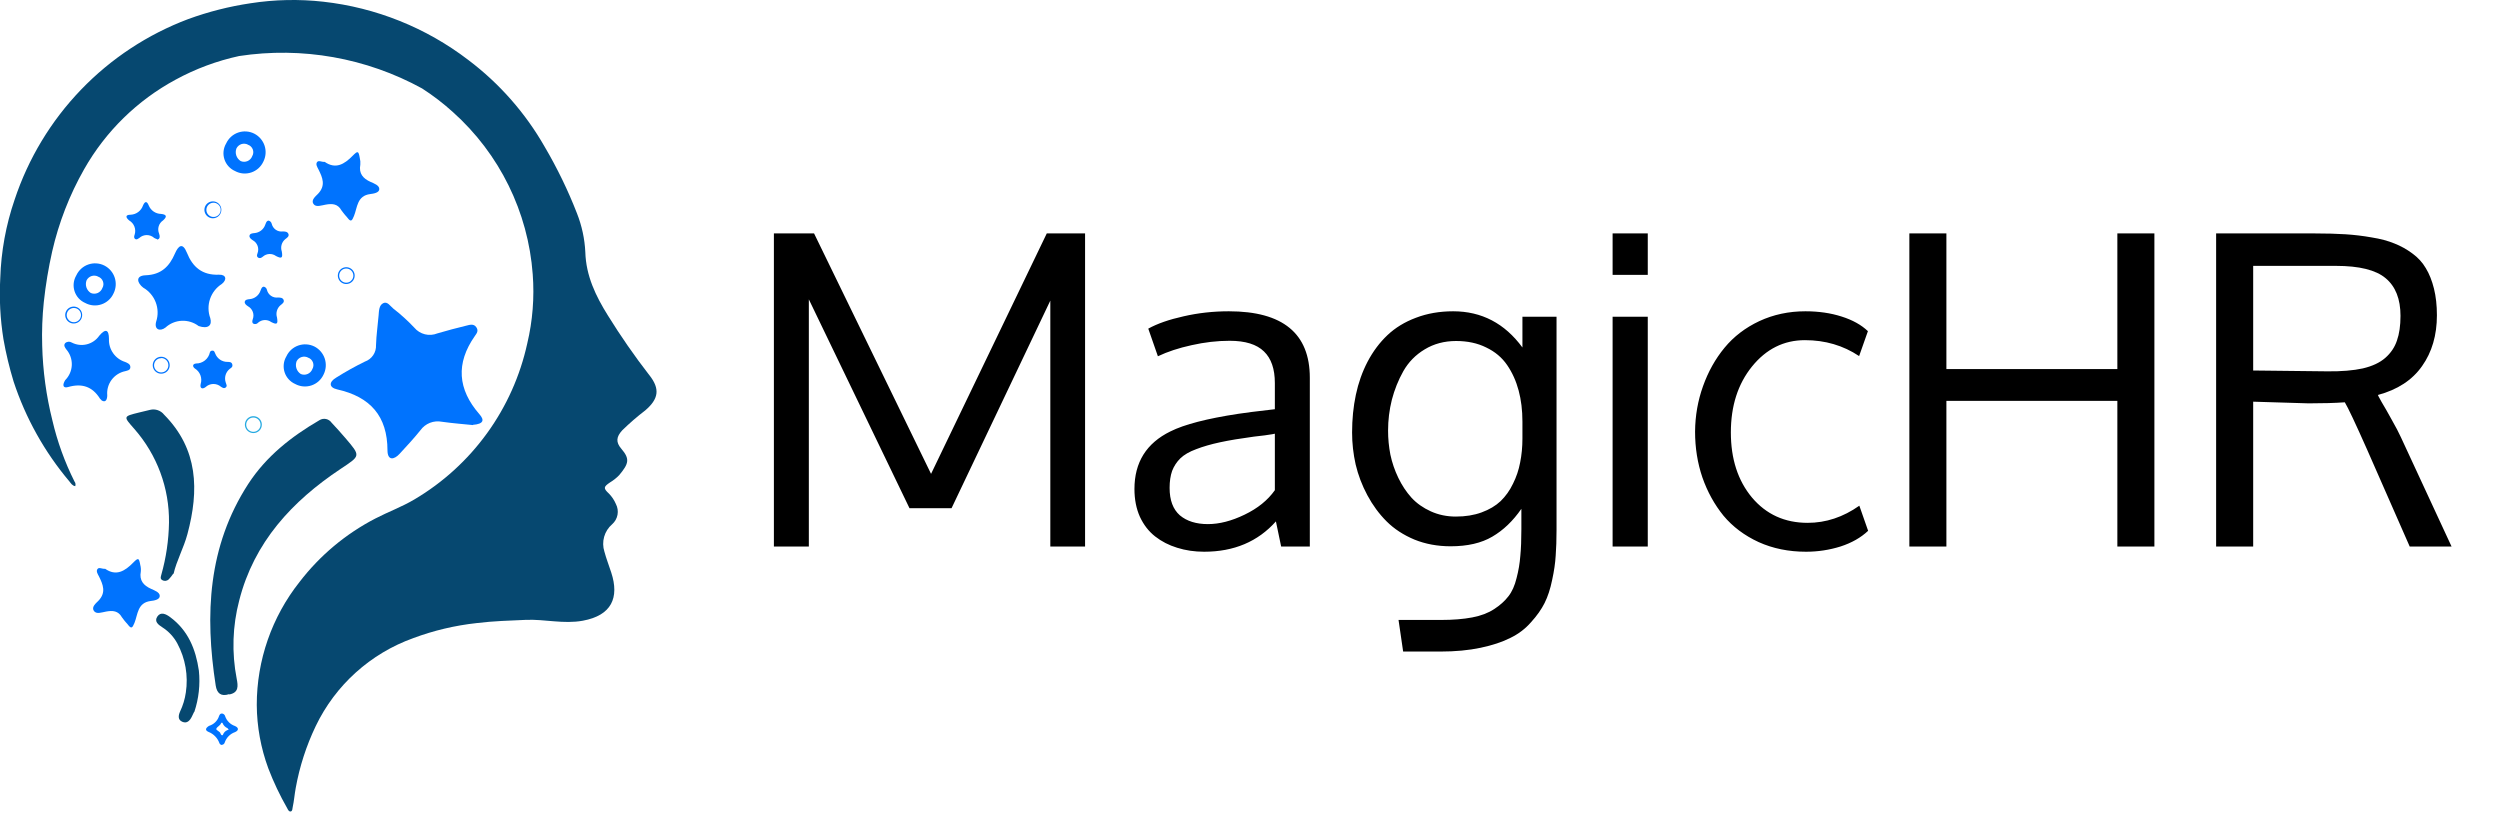 <svg width="140" height="46" viewBox="0 0 140 46" fill="none" xmlns="http://www.w3.org/2000/svg">
<path d="M36.363 21.01C35.531 19.936 34.756 18.819 34.041 17.665C33.36 16.575 32.817 15.447 32.778 14.119C32.742 13.374 32.584 12.641 32.31 11.947C31.809 10.66 31.205 9.415 30.505 8.224C29.424 6.328 27.967 4.672 26.223 3.357C23.863 1.552 21.054 0.424 18.099 0.095C16.746 -0.056 15.378 -0.027 14.033 0.182C12.841 0.359 11.671 0.656 10.539 1.069C8.267 1.925 6.215 3.277 4.533 5.027C2.852 6.776 1.583 8.878 0.819 11.18C0.332 12.598 0.061 14.081 0.015 15.579C-0.047 16.72 0.012 17.864 0.193 18.993C0.334 19.794 0.524 20.586 0.761 21.365C1.435 23.414 2.497 25.315 3.89 26.964C3.974 27.067 4.049 27.202 4.213 27.225C4.229 27.181 4.234 27.134 4.226 27.089C4.219 27.043 4.2 27 4.171 26.964C3.625 25.876 3.21 24.729 2.934 23.544C2.59 22.172 2.399 20.767 2.363 19.354C2.338 18.539 2.369 17.724 2.453 16.914C2.555 15.961 2.712 15.015 2.922 14.081C3.291 12.468 3.893 10.917 4.711 9.478C5.913 7.357 7.69 5.617 9.838 4.459C10.953 3.852 12.149 3.407 13.39 3.138C16.913 2.602 20.514 3.24 23.637 4.953C24.247 5.345 24.823 5.787 25.361 6.274C27.974 8.612 29.577 11.87 29.833 15.363C29.931 16.661 29.828 17.965 29.527 19.231C29.131 21.042 28.366 22.752 27.279 24.255C26.193 25.758 24.808 27.021 23.21 27.966C22.506 28.385 21.735 28.665 21.015 29.039C19.359 29.897 17.913 31.107 16.778 32.585C15.223 34.547 14.377 36.977 14.379 39.479C14.387 40.689 14.606 41.889 15.024 43.025C15.319 43.797 15.673 44.544 16.084 45.261C16.126 45.342 16.174 45.458 16.277 45.442C16.381 45.426 16.371 45.294 16.39 45.207C16.468 44.849 16.494 44.485 16.561 44.124C16.777 42.926 17.153 41.763 17.679 40.665C18.779 38.367 20.744 36.595 23.146 35.734C24.29 35.307 25.483 35.025 26.698 34.892C27.612 34.78 28.535 34.751 29.456 34.712C30.518 34.67 31.561 34.957 32.636 34.76C34.251 34.464 34.69 33.471 34.231 32.066C34.106 31.673 33.954 31.296 33.847 30.893C33.76 30.623 33.755 30.333 33.832 30.06C33.909 29.787 34.065 29.543 34.28 29.358C34.437 29.22 34.543 29.033 34.581 28.827C34.619 28.622 34.587 28.409 34.49 28.224C34.397 28.005 34.263 27.806 34.096 27.637C33.773 27.337 33.805 27.26 34.151 27.022C34.344 26.907 34.521 26.768 34.677 26.606C35.213 25.961 35.284 25.703 34.797 25.133C34.474 24.759 34.512 24.462 34.845 24.098C35.252 23.7 35.684 23.326 36.137 22.98C36.886 22.335 36.97 21.784 36.369 21.014" fill="#064870"/>
<path d="M9.361 30.774L9.4 30.709L9.37 30.657C9.374 30.696 9.374 30.735 9.37 30.774" fill="#231F20"/>
<path d="M12.832 38.873C12.373 39.021 12.147 38.825 12.079 38.386C11.466 34.428 11.64 30.596 13.901 27.102C14.912 25.549 16.313 24.449 17.889 23.531C17.998 23.462 18.129 23.438 18.256 23.464C18.382 23.49 18.494 23.564 18.567 23.669C18.825 23.947 19.084 24.227 19.329 24.517C20.22 25.558 20.191 25.513 19.071 26.261C16.355 28.069 14.227 30.364 13.397 33.623C13.02 35.056 12.972 36.555 13.255 38.009C13.336 38.419 13.374 38.786 12.845 38.889" fill="#064870"/>
<path d="M26.494 23.805C26.004 23.753 25.371 23.708 24.744 23.618C24.519 23.574 24.286 23.596 24.073 23.68C23.86 23.765 23.676 23.909 23.543 24.095C23.178 24.549 22.781 24.978 22.384 25.407C22.061 25.764 21.706 25.797 21.699 25.229C21.699 23.296 20.73 22.219 18.883 21.806C18.409 21.7 18.409 21.387 18.838 21.139C19.354 20.815 19.886 20.518 20.433 20.25C20.624 20.183 20.788 20.056 20.9 19.889C21.012 19.722 21.067 19.523 21.057 19.321C21.073 18.764 21.157 18.213 21.202 17.658C21.224 17.4 21.224 17.097 21.46 16.978C21.696 16.859 21.857 17.146 22.022 17.278C22.442 17.604 22.836 17.962 23.201 18.348C23.354 18.532 23.562 18.662 23.794 18.72C24.026 18.778 24.271 18.76 24.492 18.67C25.029 18.509 25.571 18.37 26.107 18.238C26.297 18.193 26.52 18.109 26.669 18.319C26.817 18.528 26.695 18.667 26.595 18.812C25.519 20.343 25.626 21.8 26.85 23.199C27.134 23.521 27.092 23.744 26.478 23.792" fill="#0073FE"/>
<path d="M9.703 32.124C9.628 32.239 9.542 32.346 9.448 32.446C9.4 32.492 9.338 32.521 9.272 32.528C9.206 32.535 9.139 32.52 9.083 32.485C8.957 32.407 9.005 32.295 9.034 32.185C9.303 31.234 9.447 30.253 9.464 29.265C9.488 27.339 8.798 25.473 7.526 24.024C6.903 23.315 6.881 23.325 7.794 23.099L8.408 22.951C8.55 22.916 8.698 22.923 8.836 22.971C8.974 23.018 9.096 23.104 9.186 23.218C11.104 25.152 11.153 27.453 10.497 29.906C10.287 30.693 9.884 31.402 9.719 32.137" fill="#064870"/>
<path d="M18.179 9.062C18.79 9.491 19.277 9.207 19.755 8.717C20.043 8.424 20.078 8.456 20.149 8.852C20.179 8.972 20.189 9.097 20.178 9.22C20.085 9.719 20.33 9.997 20.753 10.187C20.953 10.277 21.241 10.377 21.241 10.586C21.241 10.796 20.918 10.844 20.737 10.867C19.985 10.96 20.017 11.621 19.823 12.095C19.704 12.391 19.642 12.443 19.445 12.179C19.329 12.054 19.221 11.921 19.122 11.782C18.916 11.412 18.609 11.392 18.238 11.46C18.005 11.495 17.692 11.634 17.55 11.415C17.408 11.196 17.676 10.993 17.811 10.851C18.25 10.39 18.066 9.951 17.837 9.494C17.773 9.365 17.666 9.207 17.753 9.081C17.84 8.956 18.005 9.081 18.189 9.065" fill="#0073FE"/>
<path d="M5.886 31.85C6.496 32.278 6.984 31.995 7.462 31.505C7.749 31.212 7.785 31.244 7.856 31.64C7.888 31.76 7.898 31.884 7.885 32.008C7.791 32.507 8.04 32.788 8.46 32.975C8.66 33.068 8.947 33.165 8.947 33.374C8.947 33.584 8.624 33.635 8.444 33.655C7.691 33.748 7.723 34.409 7.53 34.883C7.41 35.179 7.349 35.231 7.152 34.967C7.035 34.843 6.927 34.71 6.829 34.57C6.619 34.199 6.312 34.18 5.941 34.248C5.708 34.286 5.395 34.422 5.253 34.203C5.111 33.983 5.379 33.78 5.515 33.639C5.954 33.178 5.77 32.739 5.544 32.282C5.476 32.153 5.369 31.995 5.457 31.869C5.544 31.743 5.708 31.869 5.893 31.853" fill="#0073FE"/>
<path d="M5.683 22.409C5.652 22.381 5.623 22.351 5.595 22.319C5.169 21.636 4.575 21.455 3.813 21.674C3.564 21.745 3.49 21.607 3.603 21.375C3.617 21.345 3.633 21.315 3.651 21.288C3.876 21.062 4.008 20.761 4.021 20.443C4.033 20.126 3.926 19.815 3.719 19.573C3.648 19.476 3.542 19.347 3.648 19.218C3.696 19.172 3.758 19.144 3.824 19.137C3.89 19.13 3.957 19.145 4.013 19.18C4.272 19.316 4.572 19.353 4.857 19.283C5.141 19.214 5.39 19.043 5.557 18.802C5.912 18.383 6.099 18.451 6.102 18.98C6.089 19.264 6.171 19.545 6.335 19.778C6.498 20.011 6.734 20.184 7.007 20.269C7.136 20.324 7.304 20.385 7.3 20.562C7.297 20.739 7.133 20.749 7.016 20.785C6.711 20.846 6.439 21.018 6.252 21.267C6.066 21.516 5.978 21.825 6.006 22.135C6.006 22.345 5.931 22.58 5.683 22.419" fill="#0073FE"/>
<path d="M11.908 19.637C12.005 19.637 12.021 19.731 12.05 19.792C12.102 19.932 12.196 20.053 12.319 20.138C12.442 20.223 12.589 20.268 12.738 20.266C12.842 20.266 12.977 20.266 13.01 20.411C13.042 20.556 12.945 20.598 12.867 20.656C12.755 20.744 12.672 20.866 12.632 21.003C12.591 21.141 12.595 21.288 12.642 21.423C12.661 21.51 12.745 21.613 12.642 21.697C12.538 21.781 12.438 21.697 12.37 21.655C12.249 21.552 12.093 21.498 11.934 21.503C11.775 21.508 11.623 21.571 11.508 21.681C11.318 21.819 11.185 21.739 11.237 21.507C11.287 21.346 11.283 21.174 11.225 21.017C11.166 20.859 11.057 20.725 10.914 20.637C10.775 20.537 10.768 20.379 10.978 20.356C11.159 20.357 11.335 20.297 11.476 20.184C11.617 20.071 11.715 19.913 11.753 19.737C11.76 19.707 11.778 19.68 11.804 19.661C11.829 19.643 11.861 19.634 11.892 19.637" fill="#0073FE"/>
<path d="M14.776 16.053C14.819 16.064 14.859 16.087 14.89 16.119C14.921 16.152 14.942 16.193 14.95 16.237C14.982 16.37 15.062 16.486 15.175 16.565C15.287 16.643 15.424 16.678 15.561 16.662C15.677 16.662 15.832 16.662 15.883 16.797C15.935 16.933 15.8 17.017 15.709 17.091C15.612 17.173 15.542 17.282 15.507 17.404C15.472 17.526 15.473 17.656 15.512 17.777C15.577 18.148 15.512 18.2 15.189 18.035C15.081 17.956 14.949 17.917 14.815 17.923C14.681 17.93 14.553 17.982 14.453 18.071C14.421 18.11 14.376 18.136 14.327 18.145C14.277 18.155 14.226 18.146 14.182 18.122C14.101 18.064 14.13 17.958 14.153 17.881C14.205 17.748 14.207 17.601 14.158 17.466C14.109 17.332 14.013 17.221 13.888 17.152C13.797 17.091 13.684 17.01 13.707 16.894C13.73 16.778 13.875 16.762 13.982 16.752C14.116 16.74 14.245 16.69 14.352 16.607C14.459 16.524 14.54 16.413 14.585 16.285C14.624 16.198 14.647 16.059 14.782 16.053" fill="#0073FE"/>
<path d="M15.041 12.353C15.085 12.364 15.125 12.388 15.157 12.421C15.188 12.454 15.209 12.495 15.218 12.54C15.251 12.673 15.331 12.789 15.443 12.867C15.556 12.945 15.693 12.979 15.829 12.962C15.945 12.962 16.097 12.962 16.152 13.101C16.206 13.239 16.068 13.32 15.974 13.394C15.875 13.475 15.804 13.584 15.769 13.707C15.735 13.83 15.739 13.96 15.78 14.081C15.845 14.448 15.78 14.503 15.457 14.338C15.35 14.259 15.217 14.218 15.084 14.224C14.949 14.23 14.821 14.282 14.721 14.371C14.65 14.432 14.547 14.493 14.45 14.422C14.353 14.351 14.398 14.258 14.421 14.184C14.473 14.05 14.474 13.902 14.425 13.768C14.376 13.633 14.279 13.521 14.153 13.452C14.066 13.394 13.949 13.31 13.972 13.194C13.995 13.078 14.143 13.062 14.25 13.053C14.385 13.042 14.514 12.992 14.622 12.909C14.729 12.826 14.81 12.713 14.854 12.585C14.892 12.501 14.915 12.363 15.047 12.353" fill="#0073FE"/>
<path d="M8.792 13.391C8.738 13.375 8.686 13.354 8.637 13.326C8.523 13.222 8.374 13.164 8.219 13.164C8.064 13.164 7.915 13.222 7.801 13.326C7.727 13.368 7.656 13.446 7.568 13.381C7.481 13.317 7.513 13.217 7.539 13.143C7.587 12.995 7.583 12.836 7.528 12.691C7.473 12.546 7.37 12.425 7.236 12.347C7.042 12.188 6.99 12.024 7.323 12.024C7.476 12.016 7.622 11.963 7.744 11.871C7.866 11.779 7.958 11.653 8.008 11.508C8.108 11.276 8.221 11.235 8.33 11.508C8.386 11.645 8.481 11.762 8.602 11.846C8.724 11.929 8.867 11.976 9.015 11.979C9.338 12.011 9.367 12.134 9.131 12.343C9.014 12.421 8.928 12.537 8.887 12.671C8.847 12.805 8.854 12.949 8.908 13.078C8.95 13.201 8.989 13.4 8.786 13.417" fill="#0073FE"/>
<path d="M11.127 18.261C10.856 18.054 10.521 17.949 10.18 17.964C9.839 17.979 9.515 18.114 9.264 18.345C8.96 18.577 8.618 18.461 8.747 18.003C8.862 17.652 8.852 17.272 8.72 16.927C8.588 16.582 8.341 16.293 8.02 16.108C7.698 15.866 7.546 15.437 8.159 15.415C9.031 15.383 9.487 14.918 9.797 14.197C9.984 13.768 10.223 13.552 10.465 14.148C10.788 14.96 11.327 15.418 12.257 15.383C12.671 15.367 12.725 15.663 12.422 15.902C12.112 16.099 11.879 16.397 11.761 16.745C11.644 17.093 11.649 17.471 11.776 17.816C11.892 18.216 11.66 18.438 11.13 18.261" fill="#0073FE"/>
<path d="M10.869 39.869C10.791 40.03 10.769 40.085 10.739 40.14C10.63 40.356 10.472 40.533 10.21 40.42C9.948 40.307 9.987 40.066 10.084 39.847C10.245 39.509 10.354 39.15 10.407 38.78C10.548 37.841 10.383 36.881 9.935 36.043C9.738 35.672 9.448 35.358 9.093 35.131C8.87 34.986 8.621 34.809 8.812 34.525C9.002 34.242 9.296 34.387 9.522 34.554C10.533 35.299 10.962 36.353 11.137 37.555C11.218 38.336 11.131 39.125 10.882 39.869" fill="#064870"/>
<path d="M4.271 15.425C4.336 15.283 4.429 15.155 4.544 15.05C4.66 14.944 4.795 14.863 4.943 14.812C5.09 14.76 5.247 14.739 5.403 14.75C5.559 14.76 5.711 14.802 5.85 14.873C6.125 15.015 6.332 15.259 6.426 15.553C6.52 15.847 6.495 16.165 6.354 16.44C6.289 16.582 6.195 16.709 6.078 16.813C5.961 16.918 5.824 16.997 5.676 17.046C5.527 17.096 5.37 17.114 5.214 17.1C5.058 17.086 4.906 17.04 4.769 16.965C4.629 16.904 4.503 16.813 4.4 16.7C4.298 16.586 4.221 16.452 4.174 16.306C4.127 16.161 4.111 16.007 4.128 15.855C4.145 15.703 4.194 15.556 4.271 15.425ZM5.495 15.489C5.439 15.46 5.378 15.443 5.315 15.437C5.253 15.432 5.189 15.439 5.129 15.458C5.069 15.477 5.014 15.508 4.966 15.549C4.918 15.59 4.878 15.639 4.849 15.695C4.8 15.823 4.796 15.964 4.839 16.094C4.882 16.224 4.969 16.335 5.085 16.408C5.145 16.434 5.21 16.447 5.276 16.447C5.342 16.448 5.407 16.434 5.467 16.409C5.527 16.383 5.582 16.346 5.627 16.298C5.673 16.251 5.708 16.195 5.731 16.134C5.765 16.077 5.785 16.013 5.791 15.947C5.796 15.881 5.787 15.815 5.763 15.753C5.74 15.691 5.703 15.635 5.655 15.589C5.606 15.544 5.549 15.509 5.486 15.489" fill="#0073FE"/>
<path d="M16.035 19.96C16.1 19.818 16.193 19.69 16.308 19.585C16.424 19.48 16.559 19.399 16.707 19.348C16.855 19.297 17.011 19.275 17.167 19.286C17.323 19.296 17.475 19.338 17.614 19.408C17.888 19.551 18.095 19.796 18.189 20.09C18.283 20.384 18.258 20.703 18.118 20.978C18.052 21.12 17.958 21.247 17.841 21.352C17.724 21.456 17.587 21.535 17.438 21.585C17.289 21.634 17.131 21.652 16.975 21.638C16.819 21.624 16.667 21.578 16.529 21.503C16.389 21.441 16.264 21.35 16.162 21.236C16.059 21.122 15.982 20.988 15.936 20.842C15.889 20.696 15.874 20.542 15.891 20.39C15.908 20.238 15.957 20.091 16.035 19.96ZM17.256 20.027C17.2 19.998 17.139 19.98 17.076 19.974C17.014 19.968 16.95 19.975 16.89 19.994C16.83 20.013 16.774 20.043 16.726 20.084C16.678 20.125 16.639 20.174 16.61 20.23C16.561 20.358 16.558 20.5 16.601 20.63C16.644 20.76 16.73 20.872 16.846 20.946C16.906 20.971 16.971 20.983 17.037 20.983C17.102 20.983 17.167 20.969 17.227 20.943C17.287 20.917 17.342 20.88 17.387 20.833C17.433 20.785 17.468 20.73 17.492 20.669C17.525 20.611 17.546 20.547 17.551 20.481C17.556 20.415 17.547 20.349 17.523 20.287C17.499 20.225 17.461 20.169 17.413 20.123C17.364 20.078 17.306 20.044 17.243 20.024" fill="#0073FE"/>
<path d="M12.664 8.034C12.729 7.892 12.822 7.765 12.937 7.66C13.053 7.555 13.188 7.474 13.336 7.423C13.484 7.372 13.64 7.351 13.796 7.362C13.952 7.373 14.104 7.415 14.243 7.486C14.517 7.628 14.724 7.872 14.819 8.166C14.913 8.459 14.887 8.778 14.747 9.053C14.681 9.195 14.587 9.322 14.471 9.426C14.354 9.53 14.217 9.61 14.068 9.659C13.92 9.708 13.762 9.726 13.606 9.713C13.45 9.699 13.299 9.653 13.161 9.578C13.021 9.516 12.895 9.425 12.793 9.311C12.69 9.197 12.613 9.063 12.566 8.917C12.519 8.771 12.503 8.617 12.52 8.465C12.537 8.313 12.586 8.166 12.664 8.034ZM13.888 8.102C13.832 8.072 13.771 8.054 13.708 8.049C13.645 8.043 13.582 8.05 13.521 8.069C13.461 8.089 13.406 8.12 13.358 8.161C13.31 8.202 13.27 8.252 13.242 8.308C13.192 8.436 13.189 8.576 13.232 8.706C13.275 8.836 13.362 8.947 13.478 9.02C13.538 9.046 13.603 9.06 13.668 9.06C13.734 9.06 13.799 9.047 13.859 9.022C13.92 8.996 13.974 8.958 14.02 8.911C14.065 8.864 14.101 8.808 14.123 8.746C14.157 8.689 14.178 8.626 14.183 8.56C14.189 8.494 14.18 8.427 14.156 8.365C14.132 8.303 14.095 8.248 14.047 8.202C13.999 8.156 13.941 8.122 13.878 8.102" fill="#0073FE"/>
<path d="M14.192 24.253C14.098 24.253 14.005 24.226 13.927 24.174C13.848 24.122 13.787 24.049 13.75 23.962C13.714 23.875 13.704 23.779 13.723 23.687C13.741 23.595 13.786 23.51 13.853 23.444C13.919 23.378 14.004 23.332 14.097 23.314C14.189 23.296 14.285 23.306 14.372 23.342C14.459 23.378 14.533 23.439 14.585 23.518C14.637 23.596 14.664 23.688 14.663 23.782C14.663 23.907 14.614 24.027 14.525 24.115C14.437 24.203 14.317 24.253 14.192 24.253ZM14.192 23.383C14.112 23.382 14.034 23.405 13.968 23.448C13.902 23.492 13.85 23.554 13.819 23.627C13.788 23.7 13.78 23.78 13.795 23.858C13.81 23.936 13.848 24.007 13.904 24.064C13.96 24.12 14.031 24.158 14.109 24.174C14.187 24.19 14.268 24.182 14.341 24.152C14.414 24.122 14.477 24.07 14.521 24.005C14.566 23.939 14.589 23.861 14.589 23.782C14.589 23.677 14.547 23.576 14.473 23.501C14.398 23.426 14.297 23.383 14.192 23.383Z" fill="#27AAE1"/>
<path d="M19.391 15.905C19.297 15.905 19.206 15.877 19.129 15.825C19.051 15.774 18.991 15.7 18.955 15.614C18.919 15.528 18.91 15.434 18.928 15.342C18.946 15.251 18.991 15.167 19.057 15.101C19.123 15.036 19.207 14.991 19.299 14.973C19.39 14.954 19.485 14.964 19.571 14.999C19.657 15.035 19.731 15.095 19.783 15.173C19.835 15.25 19.862 15.341 19.862 15.434C19.862 15.559 19.813 15.679 19.724 15.767C19.636 15.855 19.516 15.905 19.391 15.905ZM19.391 15.038C19.312 15.038 19.235 15.061 19.17 15.105C19.105 15.148 19.054 15.21 19.024 15.283C18.994 15.355 18.986 15.435 19.001 15.511C19.016 15.588 19.054 15.659 19.11 15.714C19.165 15.77 19.236 15.808 19.313 15.823C19.39 15.838 19.47 15.831 19.543 15.8C19.615 15.771 19.677 15.72 19.721 15.655C19.765 15.589 19.788 15.513 19.788 15.434C19.788 15.382 19.778 15.331 19.758 15.283C19.738 15.234 19.709 15.191 19.672 15.154C19.635 15.117 19.591 15.088 19.543 15.068C19.495 15.048 19.443 15.038 19.391 15.038Z" fill="#0073FE"/>
<path d="M9.031 20.927C8.937 20.927 8.845 20.9 8.767 20.848C8.688 20.797 8.627 20.723 8.59 20.636C8.554 20.55 8.544 20.454 8.562 20.362C8.58 20.27 8.625 20.186 8.691 20.119C8.757 20.052 8.842 20.007 8.934 19.988C9.027 19.97 9.122 19.979 9.209 20.015C9.296 20.05 9.37 20.111 9.423 20.189C9.475 20.267 9.503 20.359 9.503 20.453C9.504 20.515 9.492 20.576 9.468 20.634C9.445 20.691 9.41 20.744 9.366 20.788C9.322 20.832 9.27 20.867 9.213 20.89C9.155 20.914 9.094 20.927 9.031 20.927ZM9.031 20.056C8.952 20.056 8.874 20.079 8.808 20.122C8.741 20.166 8.689 20.228 8.659 20.302C8.628 20.375 8.62 20.455 8.635 20.533C8.65 20.611 8.689 20.683 8.745 20.739C8.801 20.795 8.873 20.833 8.951 20.848C9.029 20.863 9.11 20.855 9.183 20.825C9.256 20.794 9.319 20.742 9.363 20.676C9.406 20.61 9.429 20.532 9.429 20.453C9.429 20.4 9.419 20.348 9.4 20.3C9.38 20.251 9.351 20.207 9.314 20.169C9.277 20.132 9.233 20.102 9.184 20.082C9.136 20.061 9.084 20.05 9.031 20.05V20.056Z" fill="#0073FE"/>
<path d="M4.13 18.116C4.036 18.117 3.943 18.09 3.865 18.038C3.786 17.986 3.725 17.912 3.689 17.826C3.652 17.739 3.642 17.644 3.66 17.552C3.678 17.46 3.723 17.375 3.789 17.308C3.856 17.242 3.94 17.196 4.033 17.178C4.125 17.159 4.22 17.169 4.307 17.204C4.394 17.24 4.469 17.301 4.521 17.379C4.573 17.457 4.601 17.548 4.601 17.642C4.602 17.704 4.59 17.766 4.566 17.823C4.543 17.881 4.508 17.933 4.464 17.977C4.42 18.021 4.368 18.056 4.311 18.08C4.253 18.104 4.192 18.116 4.13 18.116ZM4.13 17.246C4.051 17.247 3.974 17.272 3.908 17.317C3.843 17.361 3.793 17.424 3.764 17.498C3.735 17.571 3.728 17.651 3.744 17.729C3.761 17.806 3.8 17.876 3.856 17.931C3.913 17.986 3.985 18.024 4.062 18.038C4.14 18.053 4.22 18.044 4.293 18.013C4.366 17.982 4.428 17.93 4.471 17.864C4.515 17.799 4.537 17.721 4.537 17.642C4.536 17.59 4.525 17.537 4.505 17.489C4.484 17.44 4.454 17.396 4.416 17.359C4.378 17.323 4.333 17.294 4.284 17.274C4.235 17.255 4.182 17.245 4.13 17.246Z" fill="#0073FE"/>
<path d="M11.922 12.224C11.828 12.224 11.736 12.196 11.658 12.144C11.58 12.092 11.519 12.018 11.483 11.931C11.447 11.845 11.438 11.75 11.456 11.658C11.474 11.566 11.519 11.481 11.586 11.415C11.652 11.349 11.737 11.304 11.829 11.286C11.921 11.267 12.017 11.277 12.103 11.312C12.19 11.348 12.264 11.409 12.316 11.487C12.369 11.565 12.396 11.656 12.396 11.75C12.396 11.876 12.347 11.996 12.257 12.085C12.168 12.174 12.048 12.224 11.922 12.224ZM11.922 11.354C11.822 11.363 11.729 11.409 11.662 11.482C11.594 11.556 11.557 11.652 11.557 11.752C11.557 11.852 11.594 11.948 11.662 12.021C11.729 12.095 11.822 12.141 11.922 12.15C11.977 12.155 12.033 12.148 12.086 12.13C12.138 12.113 12.187 12.084 12.228 12.047C12.269 12.009 12.302 11.964 12.324 11.913C12.347 11.862 12.358 11.807 12.358 11.752C12.358 11.696 12.347 11.641 12.324 11.591C12.302 11.54 12.269 11.494 12.228 11.457C12.187 11.419 12.138 11.391 12.086 11.373C12.033 11.355 11.977 11.349 11.922 11.354Z" fill="#0073FE"/>
<path d="M12.429 41.719C12.396 41.718 12.364 41.706 12.338 41.685C12.312 41.665 12.293 41.638 12.284 41.606C12.232 41.467 12.152 41.339 12.048 41.233C11.944 41.126 11.818 41.042 11.679 40.988C11.486 40.904 11.495 40.791 11.679 40.665C11.689 40.657 11.7 40.65 11.712 40.646C11.84 40.607 11.958 40.538 12.054 40.444C12.15 40.35 12.222 40.235 12.264 40.108C12.293 40.027 12.332 39.95 12.435 39.956C12.477 39.962 12.516 39.98 12.547 40.008C12.579 40.036 12.6 40.073 12.61 40.114C12.653 40.24 12.725 40.354 12.82 40.448C12.915 40.542 13.03 40.613 13.156 40.656C13.376 40.749 13.382 40.907 13.156 41.001C13.021 41.048 12.899 41.126 12.799 41.229C12.7 41.331 12.625 41.455 12.581 41.59C12.57 41.624 12.55 41.653 12.522 41.674C12.494 41.696 12.461 41.708 12.426 41.71M12.804 40.852C12.762 40.807 12.752 40.785 12.739 40.778C12.678 40.752 12.622 40.714 12.576 40.666C12.529 40.619 12.492 40.563 12.468 40.501C12.448 40.456 12.403 40.459 12.38 40.501C12.325 40.639 12.154 40.701 12.116 40.804C12.077 40.907 12.329 40.943 12.355 41.094C12.362 41.111 12.372 41.128 12.384 41.142C12.422 41.191 12.471 41.184 12.487 41.142C12.507 41.085 12.539 41.033 12.581 40.989C12.623 40.945 12.673 40.911 12.729 40.888C12.753 40.876 12.778 40.866 12.804 40.859" fill="#0073FE"/>
<path d="M45.295 16.764V30.604H43.338V13.072H45.588L52.139 26.537L58.619 13.072H60.764V30.604H58.818V16.834L53.287 28.459H50.931L45.295 16.764ZM67.642 29.35C68.283 29.35 68.967 29.174 69.693 28.823C70.428 28.471 70.994 28.014 71.392 27.451V24.287C71.392 24.295 71.201 24.326 70.818 24.381C70.443 24.428 70.244 24.451 70.221 24.451C69.463 24.553 68.83 24.658 68.322 24.768C67.814 24.877 67.369 25.006 66.986 25.154C66.603 25.295 66.306 25.467 66.096 25.67C65.892 25.873 65.74 26.108 65.638 26.373C65.545 26.639 65.498 26.955 65.498 27.323C65.498 28.01 65.689 28.522 66.072 28.858C66.463 29.186 66.986 29.35 67.642 29.35ZM71.451 29.198C70.443 30.33 69.103 30.897 67.431 30.897C66.892 30.897 66.388 30.823 65.92 30.674C65.459 30.533 65.049 30.323 64.689 30.041C64.33 29.76 64.045 29.393 63.834 28.94C63.631 28.487 63.529 27.967 63.529 27.381C63.529 25.889 64.201 24.815 65.545 24.158C66.326 23.768 67.592 23.44 69.342 23.174C69.498 23.151 69.752 23.116 70.103 23.069L71.392 22.916V21.451C71.392 20.662 71.189 20.073 70.783 19.682C70.377 19.283 69.736 19.084 68.861 19.084C68.166 19.084 67.455 19.166 66.728 19.33C66.01 19.487 65.381 19.694 64.842 19.951L64.303 18.404C64.81 18.123 65.471 17.893 66.283 17.713C67.096 17.526 67.939 17.432 68.814 17.432C71.838 17.432 73.35 18.674 73.35 21.158V30.604H71.744L71.451 29.198ZM78.576 36.487L78.318 34.717H80.709C81.373 34.717 81.951 34.67 82.443 34.576C82.935 34.483 83.346 34.326 83.674 34.108C84.002 33.897 84.267 33.658 84.471 33.393C84.674 33.135 84.826 32.795 84.928 32.373C85.037 31.959 85.107 31.545 85.138 31.131C85.178 30.725 85.197 30.225 85.197 29.631V28.494C84.728 29.174 84.185 29.694 83.568 30.053C82.959 30.412 82.181 30.592 81.236 30.592C80.502 30.592 79.826 30.467 79.209 30.217C78.592 29.959 78.072 29.619 77.65 29.198C77.228 28.776 76.869 28.287 76.572 27.733C76.275 27.178 76.056 26.604 75.916 26.01C75.783 25.416 75.717 24.819 75.717 24.217C75.717 23.475 75.787 22.772 75.928 22.108C76.068 21.444 76.287 20.826 76.584 20.256C76.888 19.678 77.26 19.182 77.697 18.768C78.135 18.354 78.666 18.029 79.291 17.795C79.924 17.553 80.619 17.432 81.377 17.432C82.971 17.432 84.263 18.108 85.256 19.459V17.737H87.166V29.678C87.166 30.225 87.15 30.701 87.119 31.108C87.096 31.522 87.029 31.979 86.92 32.479C86.818 32.979 86.678 33.408 86.498 33.768C86.318 34.127 86.064 34.487 85.736 34.846C85.416 35.213 85.029 35.506 84.576 35.725C84.131 35.951 83.576 36.135 82.912 36.276C82.248 36.416 81.498 36.487 80.662 36.487H78.576ZM81.529 28.928C82.068 28.928 82.549 28.85 82.971 28.694C83.4 28.537 83.756 28.326 84.037 28.061C84.318 27.787 84.549 27.463 84.728 27.088C84.916 26.713 85.049 26.319 85.127 25.904C85.213 25.483 85.256 25.033 85.256 24.557V23.608C85.256 22.975 85.185 22.397 85.045 21.873C84.904 21.342 84.689 20.866 84.4 20.444C84.111 20.022 83.721 19.694 83.228 19.459C82.744 19.217 82.181 19.096 81.541 19.096C80.885 19.096 80.299 19.252 79.783 19.565C79.275 19.869 78.877 20.276 78.588 20.783C78.306 21.283 78.092 21.819 77.943 22.389C77.803 22.951 77.732 23.526 77.732 24.112C77.732 24.565 77.775 25.014 77.861 25.459C77.955 25.904 78.103 26.338 78.306 26.76C78.51 27.182 78.756 27.553 79.045 27.873C79.334 28.186 79.693 28.44 80.123 28.635C80.553 28.83 81.021 28.928 81.529 28.928ZM92.275 13.072V15.393H90.306V13.072H92.275ZM92.275 17.737V30.604H90.306V17.737H92.275ZM104.615 29.725C104.209 30.108 103.693 30.401 103.068 30.604C102.443 30.799 101.799 30.897 101.135 30.897C100.166 30.897 99.283 30.717 98.486 30.358C97.689 29.991 97.033 29.498 96.517 28.881C96.01 28.256 95.615 27.541 95.334 26.737C95.06 25.932 94.924 25.076 94.924 24.17C94.931 23.279 95.08 22.432 95.369 21.627C95.658 20.815 96.06 20.096 96.576 19.471C97.092 18.846 97.74 18.35 98.521 17.983C99.31 17.616 100.17 17.432 101.099 17.432C101.842 17.432 102.517 17.529 103.127 17.725C103.744 17.92 104.236 18.194 104.603 18.545L104.111 19.94C103.221 19.346 102.209 19.049 101.076 19.049C99.896 19.049 98.908 19.541 98.111 20.526C97.322 21.502 96.928 22.733 96.928 24.217C96.928 25.701 97.322 26.916 98.111 27.862C98.908 28.807 99.947 29.279 101.228 29.279C102.252 29.279 103.217 28.959 104.123 28.319L104.615 29.725ZM118.572 22.448H108.998V30.604H106.924V13.072H108.998V20.666H118.572V13.072H120.646V30.604H118.572V22.448ZM126.178 14.889V20.748L130.338 20.795C131.127 20.803 131.787 20.748 132.318 20.631C132.849 20.506 133.267 20.311 133.572 20.045C133.885 19.772 134.103 19.448 134.228 19.073C134.361 18.698 134.428 18.237 134.428 17.69C134.428 16.744 134.15 16.041 133.596 15.58C133.049 15.119 132.123 14.889 130.818 14.889H126.178ZM137.287 30.604H134.943L132.553 25.166C131.904 23.705 131.49 22.826 131.31 22.529C130.748 22.569 130.072 22.588 129.283 22.588L126.178 22.494V30.604H124.103V13.072H129.646C130.287 13.072 130.853 13.088 131.346 13.119C131.838 13.151 132.326 13.209 132.81 13.295C133.303 13.373 133.728 13.487 134.088 13.635C134.447 13.776 134.783 13.963 135.096 14.197C135.408 14.424 135.658 14.697 135.846 15.018C136.041 15.338 136.193 15.721 136.303 16.166C136.412 16.604 136.467 17.1 136.467 17.654C136.467 18.772 136.189 19.721 135.635 20.502C135.088 21.283 134.264 21.823 133.162 22.119C133.154 22.119 133.224 22.252 133.373 22.518C133.529 22.776 133.717 23.104 133.935 23.502C134.162 23.901 134.334 24.229 134.451 24.487L137.287 30.604Z" fill="black"/>
</svg>
